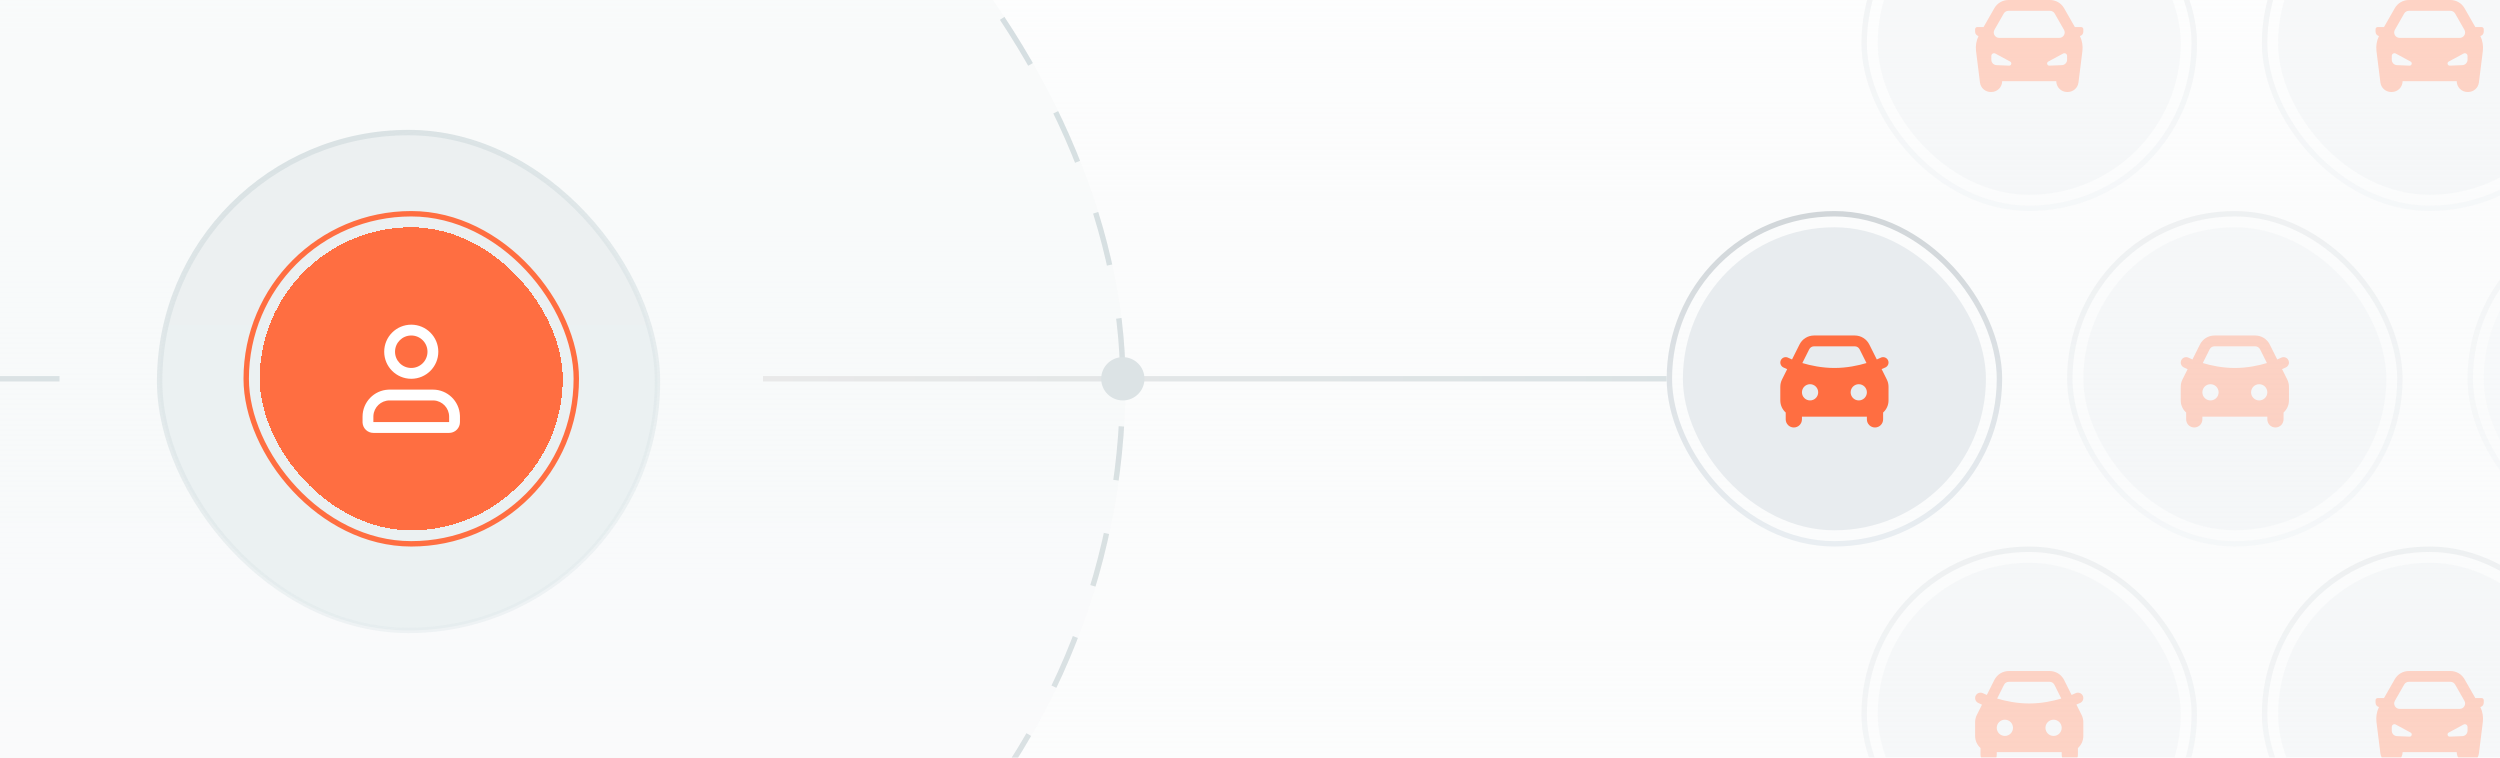<svg width="462" height="140" viewBox="0 0 462 140" fill="none" xmlns="http://www.w3.org/2000/svg">
<g clip-path="url(#clip0_568_13147)">
<g clip-path="url(#clip1_568_13147)">
<rect x="-336" y="-30" width="823" height="200" rx="32" fill="url(#paint0_linear_568_13147)"/>
<rect x="208" y="202" width="263" height="263" rx="131.5" transform="rotate(-180 208 202)" fill="url(#paint1_linear_568_13147)" fill-opacity="0.2"/>
<rect x="207.5" y="201.5" width="262" height="262" rx="131" transform="rotate(-180 207.5 201.5)" stroke="url(#paint2_linear_568_13147)" stroke-opacity="0.7" stroke-dasharray="10 10"/>
<rect x="121.5" y="116.5" width="92" height="92" rx="46" transform="rotate(-180 121.5 116.5)" fill="url(#paint3_linear_568_13147)"/>
<g filter="url(#filter0_d_568_13147)">
<rect x="48" y="42" width="56" height="56" rx="28" fill="#FF6E41" shape-rendering="crispEdges"/>
<g clip-path="url(#clip2_568_13147)">
<path fill-rule="evenodd" clip-rule="evenodd" d="M80 72C82.689 72 84.882 74.122 84.995 76.783L85 77V78C85 79.054 84.184 79.918 83.149 79.995L83 80H69C67.946 80 67.082 79.184 67.005 78.149L67 78V77C67 74.311 69.122 72.118 71.783 72.005L72 72H80ZM80 74H72C70.402 74 69.096 75.249 69.005 76.824L69 77V78H83V77C83 75.402 81.751 74.096 80.176 74.005L80 74ZM76 60C78.761 60 81 62.239 81 65C81 67.761 78.761 70 76 70C73.239 70 71 67.761 71 65C71 62.239 73.239 60 76 60ZM76 62C74.343 62 73 63.343 73 65C73 66.657 74.343 68 76 68C77.657 68 79 66.657 79 65C79 63.343 77.657 62 76 62Z" fill="white"/>
</g>
</g>
<rect x="45.5" y="39.5" width="61" height="61" rx="30.5" stroke="#FF6E41"/>
<rect x="121.5" y="116.5" width="92" height="92" rx="46" transform="rotate(-180 121.5 116.5)" stroke="url(#paint4_linear_568_13147)"/>
<rect x="311" y="42" width="56" height="56" rx="28" fill="#E8ECEF"/>
<g clip-path="url(#clip3_568_13147)">
<path fill-rule="evenodd" clip-rule="evenodd" d="M332.553 63.658C333.061 62.642 334.1 62 335.236 62H342.764C343.9 62 344.939 62.642 345.447 63.658L346.833 66.429C347.077 66.329 347.317 66.221 347.553 66.105C348.047 65.859 348.647 66.059 348.894 66.553C349.141 67.047 348.941 67.647 348.447 67.894C348.206 68.002 347.965 68.106 347.722 68.207L348.683 70.13C348.892 70.547 349 71.006 349 71.472V74C349 74.888 348.614 75.687 348 76.236V77.5C348 78.328 347.328 79 346.5 79C345.672 79 345 78.328 345 77.5V77H333V77.5C333 78.328 332.328 79 331.5 79C330.672 79 330 78.328 330 77.5V76.236C329.386 75.687 329 74.888 329 74V71.472C329 71.006 329.108 70.547 329.317 70.13L330.27 68.223C330.029 68.121 329.79 68.012 329.555 67.896C329.067 67.652 328.861 67.042 329.106 66.553C329.353 66.059 329.953 65.859 330.447 66.105C330.683 66.222 330.924 66.329 331.167 66.429L332.553 63.658ZM336 72.5C336 73.328 335.328 74 334.5 74C333.672 74 333 73.328 333 72.5C333 71.672 333.672 71 334.5 71C335.328 71 336 71.672 336 72.5ZM343.5 74C344.328 74 345 73.328 345 72.5C345 71.672 344.328 71 343.5 71C342.672 71 342 71.672 342 72.5C342 73.328 342.672 74 343.5 74ZM334.342 64.553C334.511 64.214 334.857 64 335.236 64H342.764C343.143 64 343.489 64.214 343.658 64.553L344.927 67.091C343.38 67.555 341.295 68 339 68C336.705 68 334.62 67.555 333.073 67.091L334.342 64.553Z" fill="#FF6E41"/>
</g>
<rect x="308.5" y="39.5" width="61" height="61" rx="30.5" stroke="url(#paint5_linear_568_13147)"/>
<g opacity="0.3">
<rect x="385" y="42" width="56" height="56" rx="28" fill="#E8ECEF"/>
<g clip-path="url(#clip4_568_13147)">
<path fill-rule="evenodd" clip-rule="evenodd" d="M406.553 63.658C407.061 62.642 408.1 62 409.236 62H416.764C417.9 62 418.939 62.642 419.447 63.658L420.833 66.429C421.077 66.329 421.317 66.221 421.553 66.105C422.047 65.859 422.647 66.059 422.894 66.553C423.141 67.047 422.941 67.647 422.447 67.894C422.206 68.002 421.965 68.106 421.722 68.207L422.683 70.13C422.892 70.547 423 71.006 423 71.472V74C423 74.888 422.614 75.687 422 76.236V77.5C422 78.328 421.328 79 420.5 79C419.672 79 419 78.328 419 77.5V77H407V77.5C407 78.328 406.328 79 405.5 79C404.672 79 404 78.328 404 77.5V76.236C403.386 75.687 403 74.888 403 74V71.472C403 71.006 403.108 70.547 403.317 70.13L404.27 68.223C404.029 68.121 403.79 68.012 403.555 67.896C403.067 67.652 402.861 67.042 403.106 66.553C403.353 66.059 403.953 65.859 404.447 66.105C404.683 66.222 404.924 66.329 405.167 66.429L406.553 63.658ZM410 72.5C410 73.328 409.328 74 408.5 74C407.672 74 407 73.328 407 72.5C407 71.672 407.672 71 408.5 71C409.328 71 410 71.672 410 72.5ZM417.5 74C418.328 74 419 73.328 419 72.5C419 71.672 418.328 71 417.5 71C416.672 71 416 71.672 416 72.5C416 73.328 416.672 74 417.5 74ZM408.342 64.553C408.511 64.214 408.857 64 409.236 64H416.764C417.143 64 417.489 64.214 417.658 64.553L418.927 67.091C417.38 67.555 415.295 68 413 68C410.705 68 408.62 67.555 407.073 67.091L408.342 64.553Z" fill="#FF6E41"/>
</g>
<rect x="382.5" y="39.5" width="61" height="61" rx="30.5" stroke="url(#paint6_linear_568_13147)"/>
</g>
<g opacity="0.3">
<rect x="347" y="-20" width="56" height="56" rx="28" fill="#E8ECEF"/>
<g clip-path="url(#clip5_568_13147)">
<path fill-rule="evenodd" clip-rule="evenodd" d="M371.161 0C370.084 0 369.09 0.577 368.556 1.512L366.563 5H365.4C365.179 5 365 5.179 365 5.4V5.875C365 6.242 365.25 6.562 365.606 6.652L365.63 6.657C365.213 7.522 365.053 8.49 365.173 9.447L365.898 15.248C366.023 16.249 366.874 17 367.883 17H368C369.105 17 370 16.105 370 15H380C380 16.105 380.895 17 382 17H382.117C383.126 17 383.977 16.249 384.102 15.248L384.827 9.447C384.947 8.49 384.787 7.522 384.37 6.657L384.394 6.652C384.75 6.562 385 6.242 385 5.875V5.4C385 5.179 384.821 5 384.6 5H383.438L381.444 1.512C380.91 0.577 379.916 0 378.839 0H371.161ZM381.422 5.504L379.708 2.504C379.53 2.192 379.198 2 378.839 2H371.161C370.802 2 370.47 2.192 370.292 2.504L368.578 5.504C368.198 6.17 368.679 7 369.446 7H380.554C381.322 7 381.803 6.17 381.422 5.504ZM368 11.039V10.338C368 9.96 368.404 9.718 368.738 9.898L371.48 11.379C371.853 11.581 371.698 12.148 371.274 12.131L368.96 12.038C368.424 12.017 368 11.576 368 11.039ZM382 10.338V11.039C382 11.576 381.576 12.017 381.04 12.038L378.726 12.131C378.302 12.148 378.147 11.581 378.52 11.379L381.262 9.898C381.596 9.718 382 9.96 382 10.338Z" fill="#FF6E41"/>
</g>
<rect x="344.5" y="-22.5" width="61" height="61" rx="30.5" stroke="url(#paint7_linear_568_13147)"/>
</g>
<g opacity="0.3">
<rect x="347" y="104" width="56" height="56" rx="28" fill="#E8ECEF"/>
<g clip-path="url(#clip6_568_13147)">
<path fill-rule="evenodd" clip-rule="evenodd" d="M368.553 125.658C369.061 124.642 370.1 124 371.236 124H378.764C379.9 124 380.939 124.642 381.447 125.658L382.833 128.429C383.077 128.329 383.317 128.221 383.553 128.105C384.047 127.859 384.647 128.059 384.894 128.553C385.141 129.047 384.941 129.647 384.447 129.894C384.206 130.002 383.965 130.106 383.722 130.207L384.683 132.13C384.892 132.547 385 133.006 385 133.472V136C385 136.889 384.614 137.687 384 138.236V139.5C384 140.328 383.328 141 382.5 141C381.672 141 381 140.328 381 139.5V139H369V139.5C369 140.328 368.328 141 367.5 141C366.672 141 366 140.328 366 139.5V138.236C365.386 137.687 365 136.889 365 136V133.472C365 133.006 365.108 132.547 365.317 132.13L366.27 130.223C366.029 130.121 365.79 130.012 365.555 129.896C365.067 129.652 364.861 129.042 365.106 128.553C365.353 128.059 365.953 127.859 366.447 128.105C366.683 128.222 366.924 128.329 367.167 128.429L368.553 125.658ZM372 134.5C372 135.328 371.328 136 370.5 136C369.672 136 369 135.328 369 134.5C369 133.672 369.672 133 370.5 133C371.328 133 372 133.672 372 134.5ZM379.5 136C380.328 136 381 135.328 381 134.5C381 133.672 380.328 133 379.5 133C378.672 133 378 133.672 378 134.5C378 135.328 378.672 136 379.5 136ZM370.342 126.553C370.511 126.214 370.857 126 371.236 126H378.764C379.143 126 379.489 126.214 379.658 126.553L380.927 129.091C379.38 129.555 377.295 130 375 130C372.705 130 370.62 129.555 369.073 129.091L370.342 126.553Z" fill="#FF6E41"/>
</g>
<rect x="344.5" y="101.5" width="61" height="61" rx="30.5" stroke="url(#paint8_linear_568_13147)"/>
</g>
<g opacity="0.3">
<rect x="421" y="-20" width="56" height="56" rx="28" fill="#E8ECEF"/>
<g clip-path="url(#clip7_568_13147)">
<path fill-rule="evenodd" clip-rule="evenodd" d="M445.161 0C444.084 0 443.09 0.577 442.556 1.512L440.563 5H439.4C439.179 5 439 5.179 439 5.4V5.875C439 6.242 439.25 6.562 439.606 6.652L439.63 6.657C439.213 7.522 439.053 8.49 439.173 9.447L439.898 15.248C440.023 16.249 440.874 17 441.883 17H442C443.105 17 444 16.105 444 15H454C454 16.105 454.895 17 456 17H456.117C457.126 17 457.977 16.249 458.102 15.248L458.827 9.447C458.947 8.49 458.787 7.522 458.37 6.657L458.394 6.652C458.75 6.562 459 6.242 459 5.875V5.4C459 5.179 458.821 5 458.6 5H457.438L455.444 1.512C454.91 0.577 453.916 0 452.839 0H445.161ZM455.422 5.504L453.708 2.504C453.53 2.192 453.198 2 452.839 2H445.161C444.802 2 444.47 2.192 444.292 2.504L442.578 5.504C442.198 6.17 442.679 7 443.446 7H454.554C455.322 7 455.803 6.17 455.422 5.504ZM442 11.039V10.338C442 9.96 442.404 9.718 442.738 9.898L445.48 11.379C445.853 11.581 445.698 12.148 445.274 12.131L442.96 12.038C442.424 12.017 442 11.576 442 11.039ZM456 10.338V11.039C456 11.576 455.576 12.017 455.04 12.038L452.726 12.131C452.302 12.148 452.147 11.581 452.52 11.379L455.262 9.898C455.596 9.718 456 9.96 456 10.338Z" fill="#FF6E41"/>
</g>
<rect x="418.5" y="-22.5" width="61" height="61" rx="30.5" stroke="url(#paint9_linear_568_13147)"/>
</g>
<g opacity="0.3">
<rect x="421" y="104" width="56" height="56" rx="28" fill="#E8ECEF"/>
<g clip-path="url(#clip8_568_13147)">
<path fill-rule="evenodd" clip-rule="evenodd" d="M445.161 124C444.084 124 443.09 124.577 442.556 125.512L440.563 129H439.4C439.179 129 439 129.179 439 129.4V129.875C439 130.242 439.25 130.562 439.606 130.651L439.63 130.657C439.213 131.522 439.053 132.49 439.173 133.447L439.898 139.248C440.023 140.249 440.874 141 441.883 141H442C443.105 141 444 140.105 444 139H454C454 140.105 454.895 141 456 141H456.117C457.126 141 457.977 140.249 458.102 139.248L458.827 133.447C458.947 132.49 458.787 131.522 458.37 130.657L458.394 130.651C458.75 130.562 459 130.242 459 129.875V129.4C459 129.179 458.821 129 458.6 129H457.438L455.444 125.512C454.91 124.577 453.916 124 452.839 124H445.161ZM455.422 129.504L453.708 126.504C453.53 126.192 453.198 126 452.839 126H445.161C444.802 126 444.47 126.192 444.292 126.504L442.578 129.504C442.198 130.171 442.679 131 443.446 131H454.554C455.322 131 455.803 130.171 455.422 129.504ZM442 135.039V134.338C442 133.96 442.404 133.718 442.738 133.898L445.48 135.379C445.853 135.581 445.698 136.148 445.274 136.131L442.96 136.038C442.424 136.017 442 135.576 442 135.039ZM456 134.338V135.039C456 135.576 455.576 136.017 455.04 136.038L452.726 136.131C452.302 136.148 452.147 135.581 452.52 135.379L455.262 133.898C455.596 133.718 456 133.96 456 134.338Z" fill="#FF6E41"/>
</g>
<rect x="418.5" y="101.5" width="61" height="61" rx="30.5" stroke="url(#paint10_linear_568_13147)"/>
</g>
<g opacity="0.2">
<rect x="459" y="42" width="56" height="56" rx="28" fill="#E8ECEF"/>
<rect x="456.5" y="39.5" width="61" height="61" rx="30.5" stroke="url(#paint11_linear_568_13147)"/>
</g>
<path d="M11 70H-195" stroke="url(#paint12_linear_568_13147)"/>
<path d="M308 70L141 70" stroke="url(#paint13_linear_568_13147)"/>
<circle cx="207.5" cy="70" r="4" fill="#DCE3E5"/>
</g>
<rect x="-335.5" y="-29.5" width="822" height="199" rx="31.5" stroke="url(#paint14_linear_568_13147)"/>
</g>
<defs>
<filter id="filter0_d_568_13147" x="16" y="10" width="120" height="120" filterUnits="userSpaceOnUse" color-interpolation-filters="sRGB">
<feFlood flood-opacity="0" result="BackgroundImageFix"/>
<feColorMatrix in="SourceAlpha" type="matrix" values="0 0 0 0 0 0 0 0 0 0 0 0 0 0 0 0 0 0 127 0" result="hardAlpha"/>
<feOffset/>
<feGaussianBlur stdDeviation="16"/>
<feComposite in2="hardAlpha" operator="out"/>
<feColorMatrix type="matrix" values="0 0 0 0 0.769 0 0 0 0 0.78 0 0 0 0 0.78 0 0 0 1 0"/>
<feBlend mode="normal" in2="BackgroundImageFix" result="effect1_dropShadow_568_13147"/>
<feBlend mode="normal" in="SourceGraphic" in2="effect1_dropShadow_568_13147" result="shape"/>
</filter>
<linearGradient id="paint0_linear_568_13147" x1="75.5" y1="-30" x2="75.5" y2="170" gradientUnits="userSpaceOnUse">
<stop stop-color="white" stop-opacity="0.9"/>
<stop offset="1" stop-color="#EDF1F2" stop-opacity="0.07"/>
</linearGradient>
<linearGradient id="paint1_linear_568_13147" x1="339.5" y1="202" x2="339.5" y2="465" gradientUnits="userSpaceOnUse">
<stop offset="0.203" stop-color="#EEF2F3"/>
<stop offset="1" stop-color="#ECF0F1"/>
</linearGradient>
<linearGradient id="paint2_linear_568_13147" x1="339.5" y1="202" x2="412.476" y2="442.892" gradientUnits="userSpaceOnUse">
<stop stop-color="#CED7D9"/>
<stop offset="1" stop-color="#C4D2D6"/>
</linearGradient>
<linearGradient id="paint3_linear_568_13147" x1="168.5" y1="117" x2="168.5" y2="210" gradientUnits="userSpaceOnUse">
<stop offset="0.203" stop-color="#EBF1F2"/>
<stop offset="1" stop-color="#ECF0F1"/>
</linearGradient>
<linearGradient id="paint4_linear_568_13147" x1="168.5" y1="117" x2="194.686" y2="201.926" gradientUnits="userSpaceOnUse">
<stop stop-color="#E0E9EB" stop-opacity="0.43"/>
<stop offset="1" stop-color="#DAE2E4"/>
</linearGradient>
<linearGradient id="paint5_linear_568_13147" x1="339" y1="39" x2="339" y2="101" gradientUnits="userSpaceOnUse">
<stop stop-color="#D1D6D9"/>
<stop offset="1" stop-color="#E9EEF2"/>
</linearGradient>
<linearGradient id="paint6_linear_568_13147" x1="413" y1="39" x2="413" y2="101" gradientUnits="userSpaceOnUse">
<stop stop-color="#D1D6D9"/>
<stop offset="1" stop-color="#E9EEF2"/>
</linearGradient>
<linearGradient id="paint7_linear_568_13147" x1="375" y1="-23" x2="375" y2="39" gradientUnits="userSpaceOnUse">
<stop stop-color="#D1D6D9"/>
<stop offset="1" stop-color="#E9EEF2"/>
</linearGradient>
<linearGradient id="paint8_linear_568_13147" x1="375" y1="101" x2="375" y2="163" gradientUnits="userSpaceOnUse">
<stop stop-color="#D1D6D9"/>
<stop offset="1" stop-color="#E9EEF2"/>
</linearGradient>
<linearGradient id="paint9_linear_568_13147" x1="449" y1="-23" x2="449" y2="39" gradientUnits="userSpaceOnUse">
<stop stop-color="#D1D6D9"/>
<stop offset="1" stop-color="#E9EEF2"/>
</linearGradient>
<linearGradient id="paint10_linear_568_13147" x1="449" y1="101" x2="449" y2="163" gradientUnits="userSpaceOnUse">
<stop stop-color="#D1D6D9"/>
<stop offset="1" stop-color="#E9EEF2"/>
</linearGradient>
<linearGradient id="paint11_linear_568_13147" x1="487" y1="39" x2="487" y2="101" gradientUnits="userSpaceOnUse">
<stop stop-color="#D1D6D9"/>
<stop offset="1" stop-color="#E9EEF2"/>
</linearGradient>
<linearGradient id="paint12_linear_568_13147" x1="13.5" y1="70.001" x2="-195" y2="70" gradientUnits="userSpaceOnUse">
<stop stop-color="#DAE2E4"/>
<stop offset="1" stop-color="#E9E9E9"/>
</linearGradient>
<linearGradient id="paint13_linear_568_13147" x1="310.027" y1="70.001" x2="141" y2="70" gradientUnits="userSpaceOnUse">
<stop stop-color="#DAE2E4"/>
<stop offset="1" stop-color="#E9E9E9"/>
</linearGradient>
<linearGradient id="paint14_linear_568_13147" x1="75.5" y1="-30" x2="75.5" y2="172.667" gradientUnits="userSpaceOnUse">
<stop offset="0.01" stop-color="#DBE3E5"/>
<stop offset="0.234" stop-color="#E1E1E1" stop-opacity="0.29"/>
<stop offset="1" stop-color="#DAE2E4"/>
</linearGradient>
<clipPath id="clip0_568_13147">
<rect width="462" height="140" fill="white"/>
</clipPath>
<clipPath id="clip1_568_13147">
<rect x="-336" y="-30" width="823" height="200" rx="32" fill="white"/>
</clipPath>
<clipPath id="clip2_568_13147">
<rect width="24" height="24" fill="white" transform="translate(64 58)"/>
</clipPath>
<clipPath id="clip3_568_13147">
<rect width="24" height="24" fill="white" transform="translate(327 58)"/>
</clipPath>
<clipPath id="clip4_568_13147">
<rect width="24" height="24" fill="white" transform="translate(401 58)"/>
</clipPath>
<clipPath id="clip5_568_13147">
<rect width="24" height="24" fill="white" transform="translate(363 -4)"/>
</clipPath>
<clipPath id="clip6_568_13147">
<rect width="24" height="24" fill="white" transform="translate(363 120)"/>
</clipPath>
<clipPath id="clip7_568_13147">
<rect width="24" height="24" fill="white" transform="translate(437 -4)"/>
</clipPath>
<clipPath id="clip8_568_13147">
<rect width="24" height="24" fill="white" transform="translate(437 120)"/>
</clipPath>
</defs>
</svg>
